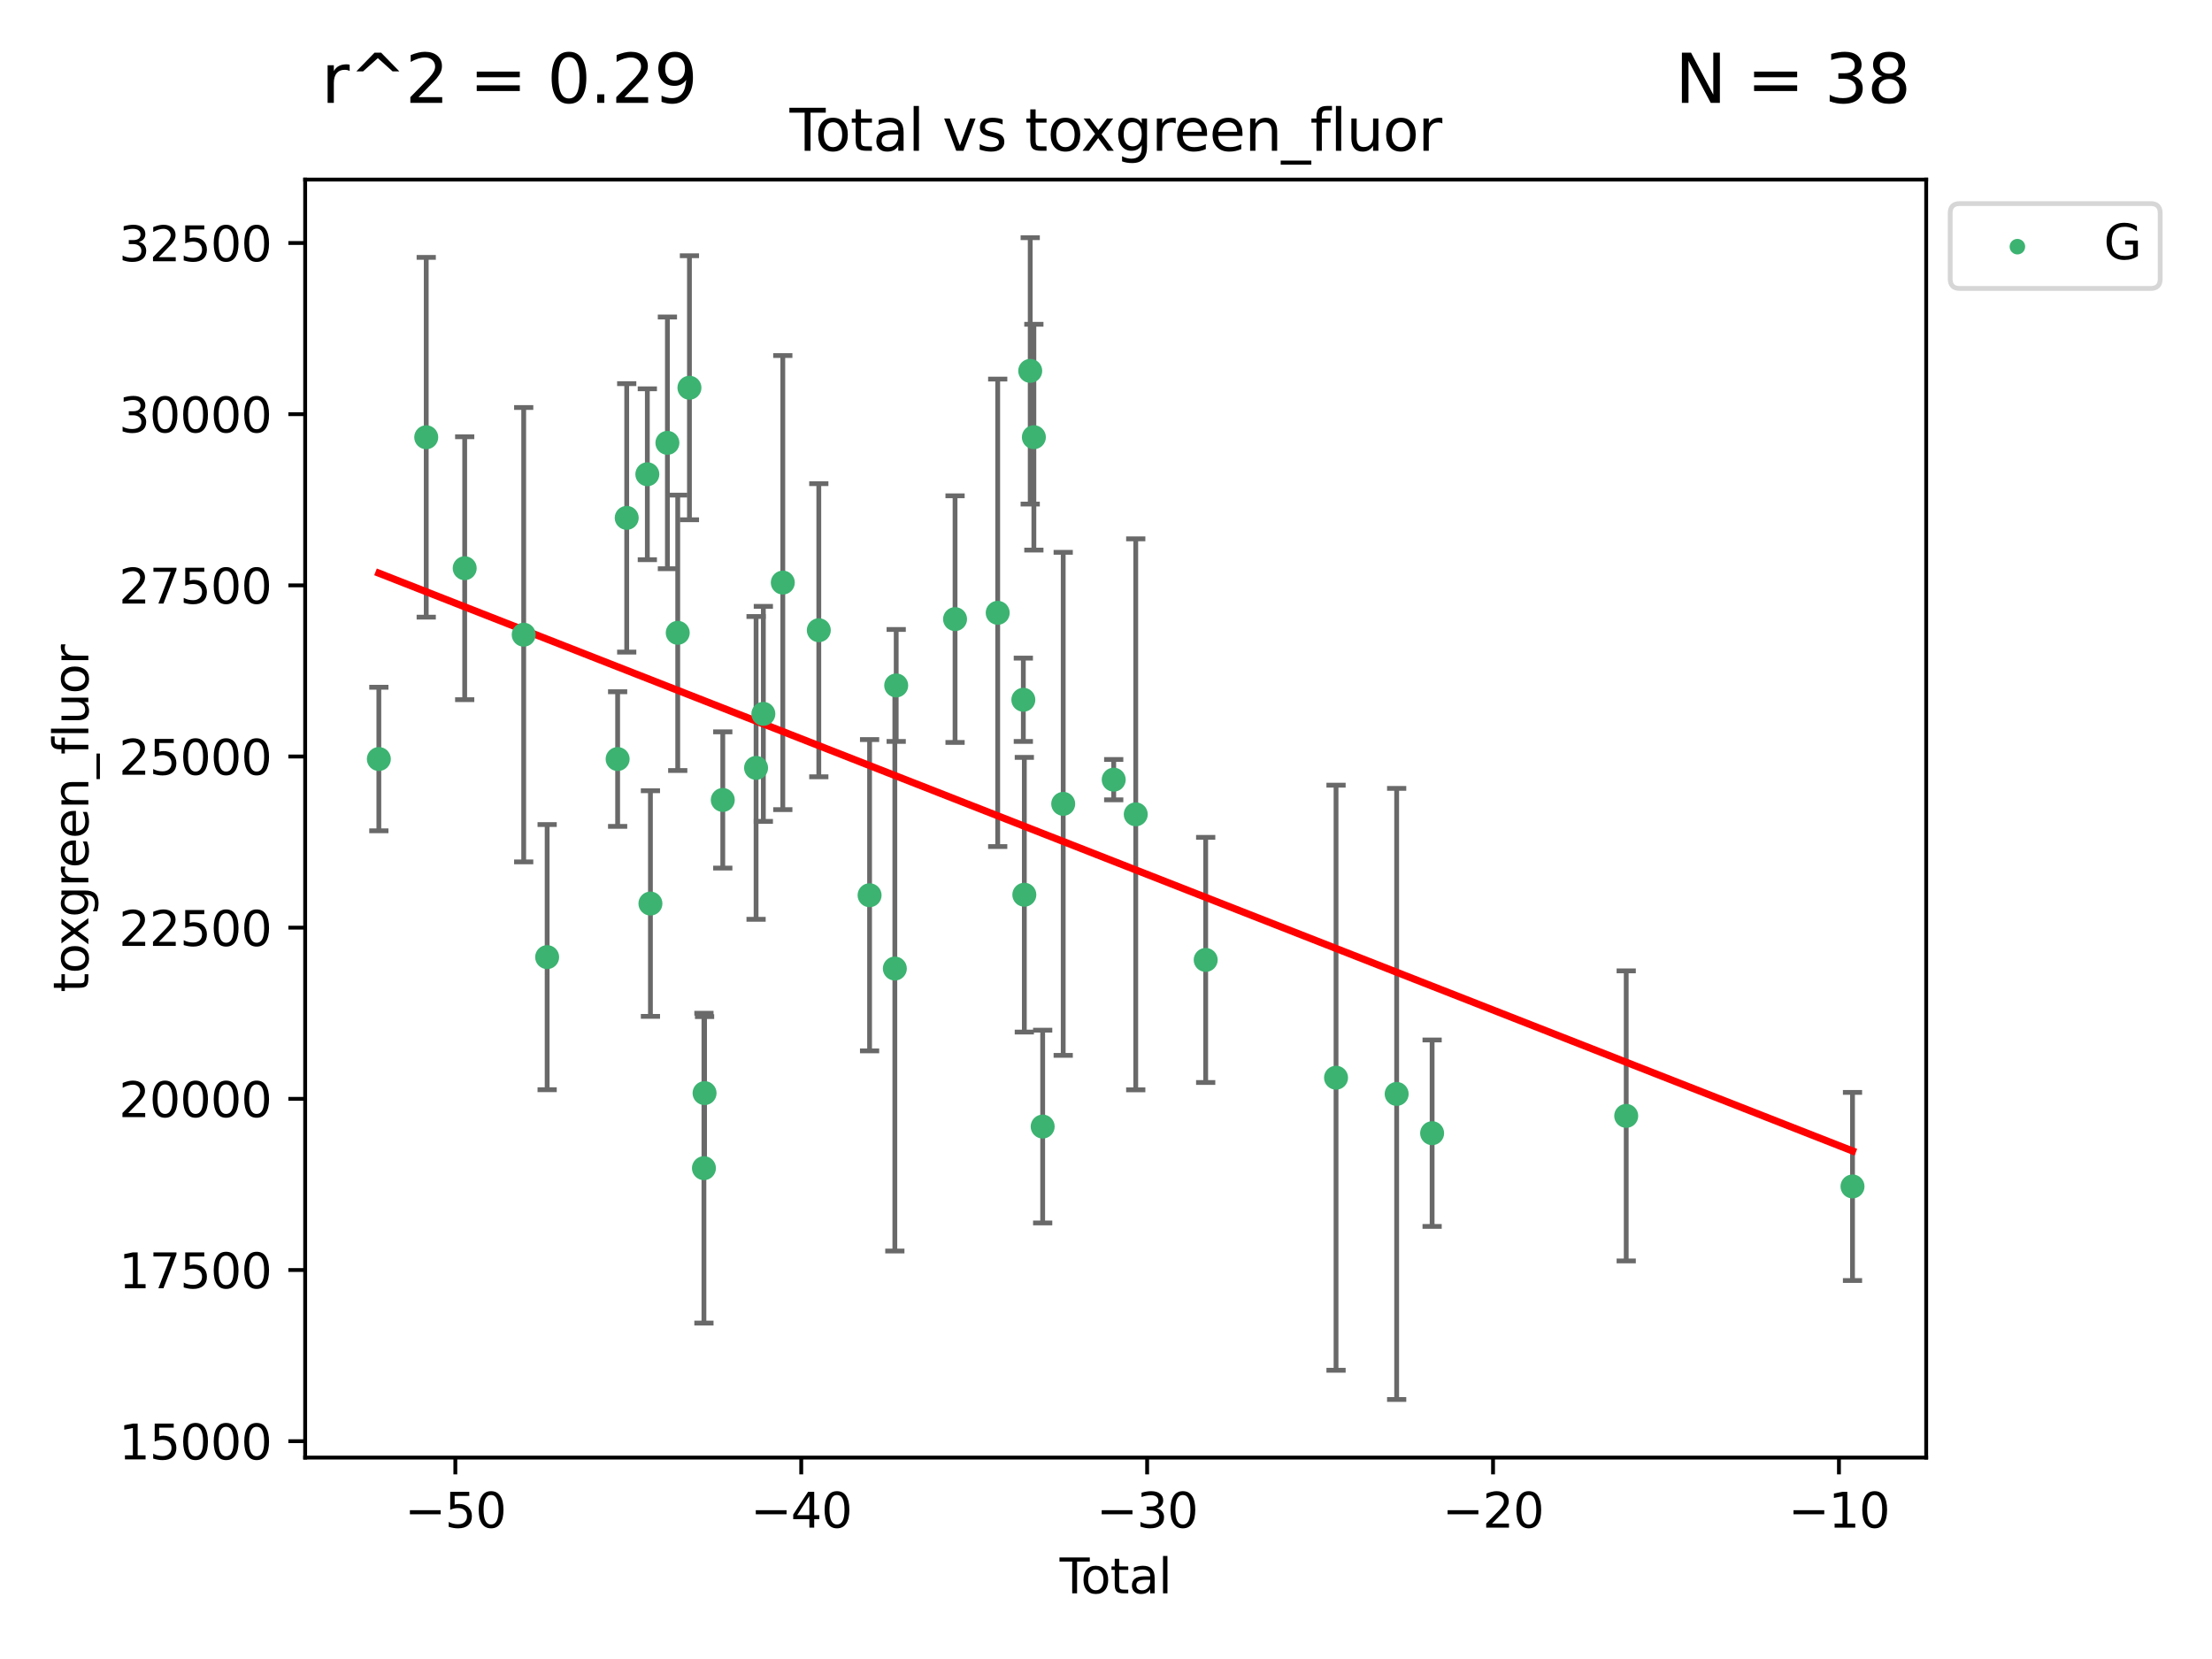<?xml version="1.0" encoding="utf-8" standalone="no"?>
<!DOCTYPE svg PUBLIC "-//W3C//DTD SVG 1.1//EN"
  "http://www.w3.org/Graphics/SVG/1.1/DTD/svg11.dtd">
<svg xmlns:xlink="http://www.w3.org/1999/xlink" width="460.8pt" height="345.6pt" viewBox="0 0 460.8 345.6" xmlns="http://www.w3.org/2000/svg" version="1.1">
 <defs>
  <style type="text/css">*{stroke-linejoin: round; stroke-linecap: butt}</style>
 </defs>
 <g id="figure_1">
  <g id="patch_1">
   <path d="M 0 345.6 
L 460.8 345.6 
L 460.8 0 
L 0 0 
z
" style="fill: #ffffff"/>
  </g>
  <g id="axes_1">
   <g id="patch_2">
    <path d="M 63.571 303.64 
L 401.26 303.64 
L 401.26 37.411 
L 63.571 37.411 
z
" style="fill: #ffffff"/>
   </g>
   <g id="PathCollection_1">
    <defs>
     <path id="m3f0795ce6e" d="M 0 1.118 
C 0.297 1.118 0.581 1 0.791 0.791 
C 1 0.581 1.118 0.297 1.118 0 
C 1.118 -0.297 1 -0.581 0.791 -0.791 
C 0.581 -1 0.297 -1.118 0 -1.118 
C -0.297 -1.118 -0.581 -1 -0.791 -0.791 
C -1 -0.581 -1.118 -0.297 -1.118 0 
C -1.118 0.297 -1 0.581 -0.791 0.791 
C -0.581 1 -0.297 1.118 0 1.118 
z
" style="stroke: #3cb371"/>
    </defs>
    <g clip-path="url(#pe72f04d0d4)">
     <use xlink:href="#m3f0795ce6e" x="78.921" y="158.12" style="fill: #3cb371; stroke: #3cb371"/>
     <use xlink:href="#m3f0795ce6e" x="88.792" y="91.091" style="fill: #3cb371; stroke: #3cb371"/>
     <use xlink:href="#m3f0795ce6e" x="96.805" y="118.37" style="fill: #3cb371; stroke: #3cb371"/>
     <use xlink:href="#m3f0795ce6e" x="109.096" y="132.218" style="fill: #3cb371; stroke: #3cb371"/>
     <use xlink:href="#m3f0795ce6e" x="113.98" y="199.386" style="fill: #3cb371; stroke: #3cb371"/>
     <use xlink:href="#m3f0795ce6e" x="128.664" y="158.123" style="fill: #3cb371; stroke: #3cb371"/>
     <use xlink:href="#m3f0795ce6e" x="130.556" y="107.882" style="fill: #3cb371; stroke: #3cb371"/>
     <use xlink:href="#m3f0795ce6e" x="134.852" y="98.795" style="fill: #3cb371; stroke: #3cb371"/>
     <use xlink:href="#m3f0795ce6e" x="135.497" y="188.227" style="fill: #3cb371; stroke: #3cb371"/>
     <use xlink:href="#m3f0795ce6e" x="139.033" y="92.253" style="fill: #3cb371; stroke: #3cb371"/>
     <use xlink:href="#m3f0795ce6e" x="141.185" y="131.827" style="fill: #3cb371; stroke: #3cb371"/>
     <use xlink:href="#m3f0795ce6e" x="143.623" y="80.774" style="fill: #3cb371; stroke: #3cb371"/>
     <use xlink:href="#m3f0795ce6e" x="146.642" y="243.35" style="fill: #3cb371; stroke: #3cb371"/>
     <use xlink:href="#m3f0795ce6e" x="146.775" y="227.716" style="fill: #3cb371; stroke: #3cb371"/>
     <use xlink:href="#m3f0795ce6e" x="150.568" y="166.645" style="fill: #3cb371; stroke: #3cb371"/>
     <use xlink:href="#m3f0795ce6e" x="157.504" y="159.966" style="fill: #3cb371; stroke: #3cb371"/>
     <use xlink:href="#m3f0795ce6e" x="159.019" y="148.714" style="fill: #3cb371; stroke: #3cb371"/>
     <use xlink:href="#m3f0795ce6e" x="163.072" y="121.362" style="fill: #3cb371; stroke: #3cb371"/>
     <use xlink:href="#m3f0795ce6e" x="170.572" y="131.288" style="fill: #3cb371; stroke: #3cb371"/>
     <use xlink:href="#m3f0795ce6e" x="181.15" y="186.492" style="fill: #3cb371; stroke: #3cb371"/>
     <use xlink:href="#m3f0795ce6e" x="186.412" y="201.766" style="fill: #3cb371; stroke: #3cb371"/>
     <use xlink:href="#m3f0795ce6e" x="186.695" y="142.792" style="fill: #3cb371; stroke: #3cb371"/>
     <use xlink:href="#m3f0795ce6e" x="198.955" y="128.973" style="fill: #3cb371; stroke: #3cb371"/>
     <use xlink:href="#m3f0795ce6e" x="207.84" y="127.661" style="fill: #3cb371; stroke: #3cb371"/>
     <use xlink:href="#m3f0795ce6e" x="213.179" y="145.776" style="fill: #3cb371; stroke: #3cb371"/>
     <use xlink:href="#m3f0795ce6e" x="213.387" y="186.388" style="fill: #3cb371; stroke: #3cb371"/>
     <use xlink:href="#m3f0795ce6e" x="214.613" y="77.259" style="fill: #3cb371; stroke: #3cb371"/>
     <use xlink:href="#m3f0795ce6e" x="215.374" y="91.076" style="fill: #3cb371; stroke: #3cb371"/>
     <use xlink:href="#m3f0795ce6e" x="217.208" y="234.684" style="fill: #3cb371; stroke: #3cb371"/>
     <use xlink:href="#m3f0795ce6e" x="221.485" y="167.457" style="fill: #3cb371; stroke: #3cb371"/>
     <use xlink:href="#m3f0795ce6e" x="232.007" y="162.419" style="fill: #3cb371; stroke: #3cb371"/>
     <use xlink:href="#m3f0795ce6e" x="236.597" y="169.642" style="fill: #3cb371; stroke: #3cb371"/>
     <use xlink:href="#m3f0795ce6e" x="251.167" y="199.969" style="fill: #3cb371; stroke: #3cb371"/>
     <use xlink:href="#m3f0795ce6e" x="278.321" y="224.508" style="fill: #3cb371; stroke: #3cb371"/>
     <use xlink:href="#m3f0795ce6e" x="290.95" y="227.887" style="fill: #3cb371; stroke: #3cb371"/>
     <use xlink:href="#m3f0795ce6e" x="298.336" y="236.065" style="fill: #3cb371; stroke: #3cb371"/>
     <use xlink:href="#m3f0795ce6e" x="338.77" y="232.46" style="fill: #3cb371; stroke: #3cb371"/>
     <use xlink:href="#m3f0795ce6e" x="385.911" y="247.161" style="fill: #3cb371; stroke: #3cb371"/>
    </g>
   </g>
   <g id="matplotlib.axis_1">
    <g id="xtick_1">
     <g id="line2d_1">
      <defs>
       <path id="m13af83ccb4" d="M 0 0 
L 0 3.5 
" style="stroke: #000000; stroke-width: 0.8"/>
      </defs>
      <g>
       <use xlink:href="#m13af83ccb4" x="94.856" y="303.64" style="stroke: #000000; stroke-width: 0.8"/>
      </g>
     </g>
     <g id="text_1">
      <!-- −50 -->
      <g transform="translate(84.304 318.238)scale(0.1 -0.1)">
       <defs>
        <path id="DejaVuSans-2212" d="M 678 2272 
L 4684 2272 
L 4684 1741 
L 678 1741 
L 678 2272 
z
" transform="scale(0.016)"/>
        <path id="DejaVuSans-35" d="M 691 4666 
L 3169 4666 
L 3169 4134 
L 1269 4134 
L 1269 2991 
Q 1406 3038 1543 3061 
Q 1681 3084 1819 3084 
Q 2600 3084 3056 2656 
Q 3513 2228 3513 1497 
Q 3513 744 3044 326 
Q 2575 -91 1722 -91 
Q 1428 -91 1123 -41 
Q 819 9 494 109 
L 494 744 
Q 775 591 1075 516 
Q 1375 441 1709 441 
Q 2250 441 2565 725 
Q 2881 1009 2881 1497 
Q 2881 1984 2565 2268 
Q 2250 2553 1709 2553 
Q 1456 2553 1204 2497 
Q 953 2441 691 2322 
L 691 4666 
z
" transform="scale(0.016)"/>
        <path id="DejaVuSans-30" d="M 2034 4250 
Q 1547 4250 1301 3770 
Q 1056 3291 1056 2328 
Q 1056 1369 1301 889 
Q 1547 409 2034 409 
Q 2525 409 2770 889 
Q 3016 1369 3016 2328 
Q 3016 3291 2770 3770 
Q 2525 4250 2034 4250 
z
M 2034 4750 
Q 2819 4750 3233 4129 
Q 3647 3509 3647 2328 
Q 3647 1150 3233 529 
Q 2819 -91 2034 -91 
Q 1250 -91 836 529 
Q 422 1150 422 2328 
Q 422 3509 836 4129 
Q 1250 4750 2034 4750 
z
" transform="scale(0.016)"/>
       </defs>
       <use xlink:href="#DejaVuSans-2212"/>
       <use xlink:href="#DejaVuSans-35" x="83.789"/>
       <use xlink:href="#DejaVuSans-30" x="147.412"/>
      </g>
     </g>
    </g>
    <g id="xtick_2">
     <g id="line2d_2">
      <g>
       <use xlink:href="#m13af83ccb4" x="166.914" y="303.64" style="stroke: #000000; stroke-width: 0.8"/>
      </g>
     </g>
     <g id="text_2">
      <!-- −40 -->
      <g transform="translate(156.361 318.238)scale(0.1 -0.1)">
       <defs>
        <path id="DejaVuSans-34" d="M 2419 4116 
L 825 1625 
L 2419 1625 
L 2419 4116 
z
M 2253 4666 
L 3047 4666 
L 3047 1625 
L 3713 1625 
L 3713 1100 
L 3047 1100 
L 3047 0 
L 2419 0 
L 2419 1100 
L 313 1100 
L 313 1709 
L 2253 4666 
z
" transform="scale(0.016)"/>
       </defs>
       <use xlink:href="#DejaVuSans-2212"/>
       <use xlink:href="#DejaVuSans-34" x="83.789"/>
       <use xlink:href="#DejaVuSans-30" x="147.412"/>
      </g>
     </g>
    </g>
    <g id="xtick_3">
     <g id="line2d_3">
      <g>
       <use xlink:href="#m13af83ccb4" x="238.971" y="303.64" style="stroke: #000000; stroke-width: 0.8"/>
      </g>
     </g>
     <g id="text_3">
      <!-- −30 -->
      <g transform="translate(228.419 318.238)scale(0.1 -0.1)">
       <defs>
        <path id="DejaVuSans-33" d="M 2597 2516 
Q 3050 2419 3304 2112 
Q 3559 1806 3559 1356 
Q 3559 666 3084 287 
Q 2609 -91 1734 -91 
Q 1441 -91 1130 -33 
Q 819 25 488 141 
L 488 750 
Q 750 597 1062 519 
Q 1375 441 1716 441 
Q 2309 441 2620 675 
Q 2931 909 2931 1356 
Q 2931 1769 2642 2001 
Q 2353 2234 1838 2234 
L 1294 2234 
L 1294 2753 
L 1863 2753 
Q 2328 2753 2575 2939 
Q 2822 3125 2822 3475 
Q 2822 3834 2567 4026 
Q 2313 4219 1838 4219 
Q 1578 4219 1281 4162 
Q 984 4106 628 3988 
L 628 4550 
Q 988 4650 1302 4700 
Q 1616 4750 1894 4750 
Q 2613 4750 3031 4423 
Q 3450 4097 3450 3541 
Q 3450 3153 3228 2886 
Q 3006 2619 2597 2516 
z
" transform="scale(0.016)"/>
       </defs>
       <use xlink:href="#DejaVuSans-2212"/>
       <use xlink:href="#DejaVuSans-33" x="83.789"/>
       <use xlink:href="#DejaVuSans-30" x="147.412"/>
      </g>
     </g>
    </g>
    <g id="xtick_4">
     <g id="line2d_4">
      <g>
       <use xlink:href="#m13af83ccb4" x="311.029" y="303.64" style="stroke: #000000; stroke-width: 0.8"/>
      </g>
     </g>
     <g id="text_4">
      <!-- −20 -->
      <g transform="translate(300.476 318.238)scale(0.1 -0.1)">
       <defs>
        <path id="DejaVuSans-32" d="M 1228 531 
L 3431 531 
L 3431 0 
L 469 0 
L 469 531 
Q 828 903 1448 1529 
Q 2069 2156 2228 2338 
Q 2531 2678 2651 2914 
Q 2772 3150 2772 3378 
Q 2772 3750 2511 3984 
Q 2250 4219 1831 4219 
Q 1534 4219 1204 4116 
Q 875 4013 500 3803 
L 500 4441 
Q 881 4594 1212 4672 
Q 1544 4750 1819 4750 
Q 2544 4750 2975 4387 
Q 3406 4025 3406 3419 
Q 3406 3131 3298 2873 
Q 3191 2616 2906 2266 
Q 2828 2175 2409 1742 
Q 1991 1309 1228 531 
z
" transform="scale(0.016)"/>
       </defs>
       <use xlink:href="#DejaVuSans-2212"/>
       <use xlink:href="#DejaVuSans-32" x="83.789"/>
       <use xlink:href="#DejaVuSans-30" x="147.412"/>
      </g>
     </g>
    </g>
    <g id="xtick_5">
     <g id="line2d_5">
      <g>
       <use xlink:href="#m13af83ccb4" x="383.086" y="303.64" style="stroke: #000000; stroke-width: 0.8"/>
      </g>
     </g>
     <g id="text_5">
      <!-- −10 -->
      <g transform="translate(372.534 318.238)scale(0.1 -0.1)">
       <defs>
        <path id="DejaVuSans-31" d="M 794 531 
L 1825 531 
L 1825 4091 
L 703 3866 
L 703 4441 
L 1819 4666 
L 2450 4666 
L 2450 531 
L 3481 531 
L 3481 0 
L 794 0 
L 794 531 
z
" transform="scale(0.016)"/>
       </defs>
       <use xlink:href="#DejaVuSans-2212"/>
       <use xlink:href="#DejaVuSans-31" x="83.789"/>
       <use xlink:href="#DejaVuSans-30" x="147.412"/>
      </g>
     </g>
    </g>
    <g id="text_6">
     <!-- Total -->
     <g transform="translate(220.739 331.917)scale(0.1 -0.1)">
      <defs>
       <path id="DejaVuSans-54" d="M -19 4666 
L 3928 4666 
L 3928 4134 
L 2272 4134 
L 2272 0 
L 1638 0 
L 1638 4134 
L -19 4134 
L -19 4666 
z
" transform="scale(0.016)"/>
       <path id="DejaVuSans-6f" d="M 1959 3097 
Q 1497 3097 1228 2736 
Q 959 2375 959 1747 
Q 959 1119 1226 758 
Q 1494 397 1959 397 
Q 2419 397 2687 759 
Q 2956 1122 2956 1747 
Q 2956 2369 2687 2733 
Q 2419 3097 1959 3097 
z
M 1959 3584 
Q 2709 3584 3137 3096 
Q 3566 2609 3566 1747 
Q 3566 888 3137 398 
Q 2709 -91 1959 -91 
Q 1206 -91 779 398 
Q 353 888 353 1747 
Q 353 2609 779 3096 
Q 1206 3584 1959 3584 
z
" transform="scale(0.016)"/>
       <path id="DejaVuSans-74" d="M 1172 4494 
L 1172 3500 
L 2356 3500 
L 2356 3053 
L 1172 3053 
L 1172 1153 
Q 1172 725 1289 603 
Q 1406 481 1766 481 
L 2356 481 
L 2356 0 
L 1766 0 
Q 1100 0 847 248 
Q 594 497 594 1153 
L 594 3053 
L 172 3053 
L 172 3500 
L 594 3500 
L 594 4494 
L 1172 4494 
z
" transform="scale(0.016)"/>
       <path id="DejaVuSans-61" d="M 2194 1759 
Q 1497 1759 1228 1600 
Q 959 1441 959 1056 
Q 959 750 1161 570 
Q 1363 391 1709 391 
Q 2188 391 2477 730 
Q 2766 1069 2766 1631 
L 2766 1759 
L 2194 1759 
z
M 3341 1997 
L 3341 0 
L 2766 0 
L 2766 531 
Q 2569 213 2275 61 
Q 1981 -91 1556 -91 
Q 1019 -91 701 211 
Q 384 513 384 1019 
Q 384 1609 779 1909 
Q 1175 2209 1959 2209 
L 2766 2209 
L 2766 2266 
Q 2766 2663 2505 2880 
Q 2244 3097 1772 3097 
Q 1472 3097 1187 3025 
Q 903 2953 641 2809 
L 641 3341 
Q 956 3463 1253 3523 
Q 1550 3584 1831 3584 
Q 2591 3584 2966 3190 
Q 3341 2797 3341 1997 
z
" transform="scale(0.016)"/>
       <path id="DejaVuSans-6c" d="M 603 4863 
L 1178 4863 
L 1178 0 
L 603 0 
L 603 4863 
z
" transform="scale(0.016)"/>
      </defs>
      <use xlink:href="#DejaVuSans-54"/>
      <use xlink:href="#DejaVuSans-6f" x="44.084"/>
      <use xlink:href="#DejaVuSans-74" x="105.266"/>
      <use xlink:href="#DejaVuSans-61" x="144.475"/>
      <use xlink:href="#DejaVuSans-6c" x="205.754"/>
     </g>
    </g>
   </g>
   <g id="matplotlib.axis_2">
    <g id="ytick_1">
     <g id="line2d_6">
      <defs>
       <path id="m16341fd55b" d="M 0 0 
L -3.5 0 
" style="stroke: #000000; stroke-width: 0.8"/>
      </defs>
      <g>
       <use xlink:href="#m16341fd55b" x="63.571" y="300.223" style="stroke: #000000; stroke-width: 0.8"/>
      </g>
     </g>
     <g id="text_7">
      <!-- 15000 -->
      <g transform="translate(24.759 304.022)scale(0.1 -0.1)">
       <use xlink:href="#DejaVuSans-31"/>
       <use xlink:href="#DejaVuSans-35" x="63.623"/>
       <use xlink:href="#DejaVuSans-30" x="127.246"/>
       <use xlink:href="#DejaVuSans-30" x="190.869"/>
       <use xlink:href="#DejaVuSans-30" x="254.492"/>
      </g>
     </g>
    </g>
    <g id="ytick_2">
     <g id="line2d_7">
      <g>
       <use xlink:href="#m16341fd55b" x="63.571" y="264.566" style="stroke: #000000; stroke-width: 0.8"/>
      </g>
     </g>
     <g id="text_8">
      <!-- 17500 -->
      <g transform="translate(24.759 268.365)scale(0.1 -0.1)">
       <defs>
        <path id="DejaVuSans-37" d="M 525 4666 
L 3525 4666 
L 3525 4397 
L 1831 0 
L 1172 0 
L 2766 4134 
L 525 4134 
L 525 4666 
z
" transform="scale(0.016)"/>
       </defs>
       <use xlink:href="#DejaVuSans-31"/>
       <use xlink:href="#DejaVuSans-37" x="63.623"/>
       <use xlink:href="#DejaVuSans-35" x="127.246"/>
       <use xlink:href="#DejaVuSans-30" x="190.869"/>
       <use xlink:href="#DejaVuSans-30" x="254.492"/>
      </g>
     </g>
    </g>
    <g id="ytick_3">
     <g id="line2d_8">
      <g>
       <use xlink:href="#m16341fd55b" x="63.571" y="228.908" style="stroke: #000000; stroke-width: 0.8"/>
      </g>
     </g>
     <g id="text_9">
      <!-- 20000 -->
      <g transform="translate(24.759 232.707)scale(0.1 -0.1)">
       <use xlink:href="#DejaVuSans-32"/>
       <use xlink:href="#DejaVuSans-30" x="63.623"/>
       <use xlink:href="#DejaVuSans-30" x="127.246"/>
       <use xlink:href="#DejaVuSans-30" x="190.869"/>
       <use xlink:href="#DejaVuSans-30" x="254.492"/>
      </g>
     </g>
    </g>
    <g id="ytick_4">
     <g id="line2d_9">
      <g>
       <use xlink:href="#m16341fd55b" x="63.571" y="193.251" style="stroke: #000000; stroke-width: 0.8"/>
      </g>
     </g>
     <g id="text_10">
      <!-- 22500 -->
      <g transform="translate(24.759 197.05)scale(0.1 -0.1)">
       <use xlink:href="#DejaVuSans-32"/>
       <use xlink:href="#DejaVuSans-32" x="63.623"/>
       <use xlink:href="#DejaVuSans-35" x="127.246"/>
       <use xlink:href="#DejaVuSans-30" x="190.869"/>
       <use xlink:href="#DejaVuSans-30" x="254.492"/>
      </g>
     </g>
    </g>
    <g id="ytick_5">
     <g id="line2d_10">
      <g>
       <use xlink:href="#m16341fd55b" x="63.571" y="157.593" style="stroke: #000000; stroke-width: 0.8"/>
      </g>
     </g>
     <g id="text_11">
      <!-- 25000 -->
      <g transform="translate(24.759 161.392)scale(0.1 -0.1)">
       <use xlink:href="#DejaVuSans-32"/>
       <use xlink:href="#DejaVuSans-35" x="63.623"/>
       <use xlink:href="#DejaVuSans-30" x="127.246"/>
       <use xlink:href="#DejaVuSans-30" x="190.869"/>
       <use xlink:href="#DejaVuSans-30" x="254.492"/>
      </g>
     </g>
    </g>
    <g id="ytick_6">
     <g id="line2d_11">
      <g>
       <use xlink:href="#m16341fd55b" x="63.571" y="121.935" style="stroke: #000000; stroke-width: 0.8"/>
      </g>
     </g>
     <g id="text_12">
      <!-- 27500 -->
      <g transform="translate(24.759 125.735)scale(0.1 -0.1)">
       <use xlink:href="#DejaVuSans-32"/>
       <use xlink:href="#DejaVuSans-37" x="63.623"/>
       <use xlink:href="#DejaVuSans-35" x="127.246"/>
       <use xlink:href="#DejaVuSans-30" x="190.869"/>
       <use xlink:href="#DejaVuSans-30" x="254.492"/>
      </g>
     </g>
    </g>
    <g id="ytick_7">
     <g id="line2d_12">
      <g>
       <use xlink:href="#m16341fd55b" x="63.571" y="86.278" style="stroke: #000000; stroke-width: 0.8"/>
      </g>
     </g>
     <g id="text_13">
      <!-- 30000 -->
      <g transform="translate(24.759 90.077)scale(0.1 -0.1)">
       <use xlink:href="#DejaVuSans-33"/>
       <use xlink:href="#DejaVuSans-30" x="63.623"/>
       <use xlink:href="#DejaVuSans-30" x="127.246"/>
       <use xlink:href="#DejaVuSans-30" x="190.869"/>
       <use xlink:href="#DejaVuSans-30" x="254.492"/>
      </g>
     </g>
    </g>
    <g id="ytick_8">
     <g id="line2d_13">
      <g>
       <use xlink:href="#m16341fd55b" x="63.571" y="50.62" style="stroke: #000000; stroke-width: 0.8"/>
      </g>
     </g>
     <g id="text_14">
      <!-- 32500 -->
      <g transform="translate(24.759 54.42)scale(0.1 -0.1)">
       <use xlink:href="#DejaVuSans-33"/>
       <use xlink:href="#DejaVuSans-32" x="63.623"/>
       <use xlink:href="#DejaVuSans-35" x="127.246"/>
       <use xlink:href="#DejaVuSans-30" x="190.869"/>
       <use xlink:href="#DejaVuSans-30" x="254.492"/>
      </g>
     </g>
    </g>
    <g id="text_15">
     <!-- toxgreen_fluor -->
     <g transform="translate(18.401 206.72)rotate(-90)scale(0.1 -0.1)">
      <defs>
       <path id="DejaVuSans-78" d="M 3513 3500 
L 2247 1797 
L 3578 0 
L 2900 0 
L 1881 1375 
L 863 0 
L 184 0 
L 1544 1831 
L 300 3500 
L 978 3500 
L 1906 2253 
L 2834 3500 
L 3513 3500 
z
" transform="scale(0.016)"/>
       <path id="DejaVuSans-67" d="M 2906 1791 
Q 2906 2416 2648 2759 
Q 2391 3103 1925 3103 
Q 1463 3103 1205 2759 
Q 947 2416 947 1791 
Q 947 1169 1205 825 
Q 1463 481 1925 481 
Q 2391 481 2648 825 
Q 2906 1169 2906 1791 
z
M 3481 434 
Q 3481 -459 3084 -895 
Q 2688 -1331 1869 -1331 
Q 1566 -1331 1297 -1286 
Q 1028 -1241 775 -1147 
L 775 -588 
Q 1028 -725 1275 -790 
Q 1522 -856 1778 -856 
Q 2344 -856 2625 -561 
Q 2906 -266 2906 331 
L 2906 616 
Q 2728 306 2450 153 
Q 2172 0 1784 0 
Q 1141 0 747 490 
Q 353 981 353 1791 
Q 353 2603 747 3093 
Q 1141 3584 1784 3584 
Q 2172 3584 2450 3431 
Q 2728 3278 2906 2969 
L 2906 3500 
L 3481 3500 
L 3481 434 
z
" transform="scale(0.016)"/>
       <path id="DejaVuSans-72" d="M 2631 2963 
Q 2534 3019 2420 3045 
Q 2306 3072 2169 3072 
Q 1681 3072 1420 2755 
Q 1159 2438 1159 1844 
L 1159 0 
L 581 0 
L 581 3500 
L 1159 3500 
L 1159 2956 
Q 1341 3275 1631 3429 
Q 1922 3584 2338 3584 
Q 2397 3584 2469 3576 
Q 2541 3569 2628 3553 
L 2631 2963 
z
" transform="scale(0.016)"/>
       <path id="DejaVuSans-65" d="M 3597 1894 
L 3597 1613 
L 953 1613 
Q 991 1019 1311 708 
Q 1631 397 2203 397 
Q 2534 397 2845 478 
Q 3156 559 3463 722 
L 3463 178 
Q 3153 47 2828 -22 
Q 2503 -91 2169 -91 
Q 1331 -91 842 396 
Q 353 884 353 1716 
Q 353 2575 817 3079 
Q 1281 3584 2069 3584 
Q 2775 3584 3186 3129 
Q 3597 2675 3597 1894 
z
M 3022 2063 
Q 3016 2534 2758 2815 
Q 2500 3097 2075 3097 
Q 1594 3097 1305 2825 
Q 1016 2553 972 2059 
L 3022 2063 
z
" transform="scale(0.016)"/>
       <path id="DejaVuSans-6e" d="M 3513 2113 
L 3513 0 
L 2938 0 
L 2938 2094 
Q 2938 2591 2744 2837 
Q 2550 3084 2163 3084 
Q 1697 3084 1428 2787 
Q 1159 2491 1159 1978 
L 1159 0 
L 581 0 
L 581 3500 
L 1159 3500 
L 1159 2956 
Q 1366 3272 1645 3428 
Q 1925 3584 2291 3584 
Q 2894 3584 3203 3211 
Q 3513 2838 3513 2113 
z
" transform="scale(0.016)"/>
       <path id="DejaVuSans-5f" d="M 3263 -1063 
L 3263 -1509 
L -63 -1509 
L -63 -1063 
L 3263 -1063 
z
" transform="scale(0.016)"/>
       <path id="DejaVuSans-66" d="M 2375 4863 
L 2375 4384 
L 1825 4384 
Q 1516 4384 1395 4259 
Q 1275 4134 1275 3809 
L 1275 3500 
L 2222 3500 
L 2222 3053 
L 1275 3053 
L 1275 0 
L 697 0 
L 697 3053 
L 147 3053 
L 147 3500 
L 697 3500 
L 697 3744 
Q 697 4328 969 4595 
Q 1241 4863 1831 4863 
L 2375 4863 
z
" transform="scale(0.016)"/>
       <path id="DejaVuSans-75" d="M 544 1381 
L 544 3500 
L 1119 3500 
L 1119 1403 
Q 1119 906 1312 657 
Q 1506 409 1894 409 
Q 2359 409 2629 706 
Q 2900 1003 2900 1516 
L 2900 3500 
L 3475 3500 
L 3475 0 
L 2900 0 
L 2900 538 
Q 2691 219 2414 64 
Q 2138 -91 1772 -91 
Q 1169 -91 856 284 
Q 544 659 544 1381 
z
M 1991 3584 
L 1991 3584 
z
" transform="scale(0.016)"/>
      </defs>
      <use xlink:href="#DejaVuSans-74"/>
      <use xlink:href="#DejaVuSans-6f" x="39.209"/>
      <use xlink:href="#DejaVuSans-78" x="97.266"/>
      <use xlink:href="#DejaVuSans-67" x="156.445"/>
      <use xlink:href="#DejaVuSans-72" x="219.922"/>
      <use xlink:href="#DejaVuSans-65" x="258.785"/>
      <use xlink:href="#DejaVuSans-65" x="320.309"/>
      <use xlink:href="#DejaVuSans-6e" x="381.832"/>
      <use xlink:href="#DejaVuSans-5f" x="445.211"/>
      <use xlink:href="#DejaVuSans-66" x="495.211"/>
      <use xlink:href="#DejaVuSans-6c" x="530.416"/>
      <use xlink:href="#DejaVuSans-75" x="558.199"/>
      <use xlink:href="#DejaVuSans-6f" x="621.578"/>
      <use xlink:href="#DejaVuSans-72" x="682.76"/>
     </g>
    </g>
   </g>
   <g id="LineCollection_1">
    <path d="M 78.921 173.073 
L 78.921 143.168 
" clip-path="url(#pe72f04d0d4)" style="fill: none; stroke: #696969"/>
    <path d="M 88.792 128.563 
L 88.792 53.62 
" clip-path="url(#pe72f04d0d4)" style="fill: none; stroke: #696969"/>
    <path d="M 96.805 145.753 
L 96.805 90.988 
" clip-path="url(#pe72f04d0d4)" style="fill: none; stroke: #696969"/>
    <path d="M 109.096 179.547 
L 109.096 84.889 
" clip-path="url(#pe72f04d0d4)" style="fill: none; stroke: #696969"/>
    <path d="M 113.98 227.007 
L 113.98 171.764 
" clip-path="url(#pe72f04d0d4)" style="fill: none; stroke: #696969"/>
    <path d="M 128.664 172.145 
L 128.664 144.102 
" clip-path="url(#pe72f04d0d4)" style="fill: none; stroke: #696969"/>
    <path d="M 130.556 135.845 
L 130.556 79.919 
" clip-path="url(#pe72f04d0d4)" style="fill: none; stroke: #696969"/>
    <path d="M 134.852 116.597 
L 134.852 80.993 
" clip-path="url(#pe72f04d0d4)" style="fill: none; stroke: #696969"/>
    <path d="M 135.497 211.729 
L 135.497 164.724 
" clip-path="url(#pe72f04d0d4)" style="fill: none; stroke: #696969"/>
    <path d="M 139.033 118.473 
L 139.033 66.034 
" clip-path="url(#pe72f04d0d4)" style="fill: none; stroke: #696969"/>
    <path d="M 141.185 160.515 
L 141.185 103.139 
" clip-path="url(#pe72f04d0d4)" style="fill: none; stroke: #696969"/>
    <path d="M 143.623 108.274 
L 143.623 53.274 
" clip-path="url(#pe72f04d0d4)" style="fill: none; stroke: #696969"/>
    <path d="M 146.642 275.621 
L 146.642 211.08 
" clip-path="url(#pe72f04d0d4)" style="fill: none; stroke: #696969"/>
    <path d="M 146.775 243.655 
L 146.775 211.778 
" clip-path="url(#pe72f04d0d4)" style="fill: none; stroke: #696969"/>
    <path d="M 150.568 180.834 
L 150.568 152.456 
" clip-path="url(#pe72f04d0d4)" style="fill: none; stroke: #696969"/>
    <path d="M 157.504 191.509 
L 157.504 128.424 
" clip-path="url(#pe72f04d0d4)" style="fill: none; stroke: #696969"/>
    <path d="M 159.019 171.111 
L 159.019 126.317 
" clip-path="url(#pe72f04d0d4)" style="fill: none; stroke: #696969"/>
    <path d="M 163.072 168.659 
L 163.072 74.066 
" clip-path="url(#pe72f04d0d4)" style="fill: none; stroke: #696969"/>
    <path d="M 170.572 161.82 
L 170.572 100.756 
" clip-path="url(#pe72f04d0d4)" style="fill: none; stroke: #696969"/>
    <path d="M 181.15 218.918 
L 181.15 154.067 
" clip-path="url(#pe72f04d0d4)" style="fill: none; stroke: #696969"/>
    <path d="M 186.412 260.606 
L 186.412 142.926 
" clip-path="url(#pe72f04d0d4)" style="fill: none; stroke: #696969"/>
    <path d="M 186.695 154.452 
L 186.695 131.132 
" clip-path="url(#pe72f04d0d4)" style="fill: none; stroke: #696969"/>
    <path d="M 198.955 154.659 
L 198.955 103.287 
" clip-path="url(#pe72f04d0d4)" style="fill: none; stroke: #696969"/>
    <path d="M 207.84 176.351 
L 207.84 78.971 
" clip-path="url(#pe72f04d0d4)" style="fill: none; stroke: #696969"/>
    <path d="M 213.179 154.455 
L 213.179 137.098 
" clip-path="url(#pe72f04d0d4)" style="fill: none; stroke: #696969"/>
    <path d="M 213.387 214.996 
L 213.387 157.779 
" clip-path="url(#pe72f04d0d4)" style="fill: none; stroke: #696969"/>
    <path d="M 214.613 105.006 
L 214.613 49.513 
" clip-path="url(#pe72f04d0d4)" style="fill: none; stroke: #696969"/>
    <path d="M 215.374 114.594 
L 215.374 67.557 
" clip-path="url(#pe72f04d0d4)" style="fill: none; stroke: #696969"/>
    <path d="M 217.208 254.763 
L 217.208 214.606 
" clip-path="url(#pe72f04d0d4)" style="fill: none; stroke: #696969"/>
    <path d="M 221.485 219.853 
L 221.485 115.061 
" clip-path="url(#pe72f04d0d4)" style="fill: none; stroke: #696969"/>
    <path d="M 232.007 166.621 
L 232.007 158.217 
" clip-path="url(#pe72f04d0d4)" style="fill: none; stroke: #696969"/>
    <path d="M 236.597 227.034 
L 236.597 112.25 
" clip-path="url(#pe72f04d0d4)" style="fill: none; stroke: #696969"/>
    <path d="M 251.167 225.502 
L 251.167 174.435 
" clip-path="url(#pe72f04d0d4)" style="fill: none; stroke: #696969"/>
    <path d="M 278.321 285.451 
L 278.321 163.564 
" clip-path="url(#pe72f04d0d4)" style="fill: none; stroke: #696969"/>
    <path d="M 290.95 291.539 
L 290.95 164.235 
" clip-path="url(#pe72f04d0d4)" style="fill: none; stroke: #696969"/>
    <path d="M 298.336 255.485 
L 298.336 216.646 
" clip-path="url(#pe72f04d0d4)" style="fill: none; stroke: #696969"/>
    <path d="M 338.77 262.671 
L 338.77 202.249 
" clip-path="url(#pe72f04d0d4)" style="fill: none; stroke: #696969"/>
    <path d="M 385.911 266.753 
L 385.911 227.569 
" clip-path="url(#pe72f04d0d4)" style="fill: none; stroke: #696969"/>
   </g>
   <g id="line2d_14">
    <defs>
     <path id="m1364440900" d="M 2 0 
L -2 -0 
" style="stroke: #696969"/>
    </defs>
    <g clip-path="url(#pe72f04d0d4)">
     <use xlink:href="#m1364440900" x="78.921" y="173.073" style="fill: #696969; stroke: #696969"/>
     <use xlink:href="#m1364440900" x="88.792" y="128.563" style="fill: #696969; stroke: #696969"/>
     <use xlink:href="#m1364440900" x="96.805" y="145.753" style="fill: #696969; stroke: #696969"/>
     <use xlink:href="#m1364440900" x="109.096" y="179.547" style="fill: #696969; stroke: #696969"/>
     <use xlink:href="#m1364440900" x="113.98" y="227.007" style="fill: #696969; stroke: #696969"/>
     <use xlink:href="#m1364440900" x="128.664" y="172.145" style="fill: #696969; stroke: #696969"/>
     <use xlink:href="#m1364440900" x="130.556" y="135.845" style="fill: #696969; stroke: #696969"/>
     <use xlink:href="#m1364440900" x="134.852" y="116.597" style="fill: #696969; stroke: #696969"/>
     <use xlink:href="#m1364440900" x="135.497" y="211.729" style="fill: #696969; stroke: #696969"/>
     <use xlink:href="#m1364440900" x="139.033" y="118.473" style="fill: #696969; stroke: #696969"/>
     <use xlink:href="#m1364440900" x="141.185" y="160.515" style="fill: #696969; stroke: #696969"/>
     <use xlink:href="#m1364440900" x="143.623" y="108.274" style="fill: #696969; stroke: #696969"/>
     <use xlink:href="#m1364440900" x="146.642" y="275.621" style="fill: #696969; stroke: #696969"/>
     <use xlink:href="#m1364440900" x="146.775" y="243.655" style="fill: #696969; stroke: #696969"/>
     <use xlink:href="#m1364440900" x="150.568" y="180.834" style="fill: #696969; stroke: #696969"/>
     <use xlink:href="#m1364440900" x="157.504" y="191.509" style="fill: #696969; stroke: #696969"/>
     <use xlink:href="#m1364440900" x="159.019" y="171.111" style="fill: #696969; stroke: #696969"/>
     <use xlink:href="#m1364440900" x="163.072" y="168.659" style="fill: #696969; stroke: #696969"/>
     <use xlink:href="#m1364440900" x="170.572" y="161.82" style="fill: #696969; stroke: #696969"/>
     <use xlink:href="#m1364440900" x="181.15" y="218.918" style="fill: #696969; stroke: #696969"/>
     <use xlink:href="#m1364440900" x="186.412" y="260.606" style="fill: #696969; stroke: #696969"/>
     <use xlink:href="#m1364440900" x="186.695" y="154.452" style="fill: #696969; stroke: #696969"/>
     <use xlink:href="#m1364440900" x="198.955" y="154.659" style="fill: #696969; stroke: #696969"/>
     <use xlink:href="#m1364440900" x="207.84" y="176.351" style="fill: #696969; stroke: #696969"/>
     <use xlink:href="#m1364440900" x="213.179" y="154.455" style="fill: #696969; stroke: #696969"/>
     <use xlink:href="#m1364440900" x="213.387" y="214.996" style="fill: #696969; stroke: #696969"/>
     <use xlink:href="#m1364440900" x="214.613" y="105.006" style="fill: #696969; stroke: #696969"/>
     <use xlink:href="#m1364440900" x="215.374" y="114.594" style="fill: #696969; stroke: #696969"/>
     <use xlink:href="#m1364440900" x="217.208" y="254.763" style="fill: #696969; stroke: #696969"/>
     <use xlink:href="#m1364440900" x="221.485" y="219.853" style="fill: #696969; stroke: #696969"/>
     <use xlink:href="#m1364440900" x="232.007" y="166.621" style="fill: #696969; stroke: #696969"/>
     <use xlink:href="#m1364440900" x="236.597" y="227.034" style="fill: #696969; stroke: #696969"/>
     <use xlink:href="#m1364440900" x="251.167" y="225.502" style="fill: #696969; stroke: #696969"/>
     <use xlink:href="#m1364440900" x="278.321" y="285.451" style="fill: #696969; stroke: #696969"/>
     <use xlink:href="#m1364440900" x="290.95" y="291.539" style="fill: #696969; stroke: #696969"/>
     <use xlink:href="#m1364440900" x="298.336" y="255.485" style="fill: #696969; stroke: #696969"/>
     <use xlink:href="#m1364440900" x="338.77" y="262.671" style="fill: #696969; stroke: #696969"/>
     <use xlink:href="#m1364440900" x="385.911" y="266.753" style="fill: #696969; stroke: #696969"/>
    </g>
   </g>
   <g id="line2d_15">
    <g clip-path="url(#pe72f04d0d4)">
     <use xlink:href="#m1364440900" x="78.921" y="143.168" style="fill: #696969; stroke: #696969"/>
     <use xlink:href="#m1364440900" x="88.792" y="53.62" style="fill: #696969; stroke: #696969"/>
     <use xlink:href="#m1364440900" x="96.805" y="90.988" style="fill: #696969; stroke: #696969"/>
     <use xlink:href="#m1364440900" x="109.096" y="84.889" style="fill: #696969; stroke: #696969"/>
     <use xlink:href="#m1364440900" x="113.98" y="171.764" style="fill: #696969; stroke: #696969"/>
     <use xlink:href="#m1364440900" x="128.664" y="144.102" style="fill: #696969; stroke: #696969"/>
     <use xlink:href="#m1364440900" x="130.556" y="79.919" style="fill: #696969; stroke: #696969"/>
     <use xlink:href="#m1364440900" x="134.852" y="80.993" style="fill: #696969; stroke: #696969"/>
     <use xlink:href="#m1364440900" x="135.497" y="164.724" style="fill: #696969; stroke: #696969"/>
     <use xlink:href="#m1364440900" x="139.033" y="66.034" style="fill: #696969; stroke: #696969"/>
     <use xlink:href="#m1364440900" x="141.185" y="103.139" style="fill: #696969; stroke: #696969"/>
     <use xlink:href="#m1364440900" x="143.623" y="53.274" style="fill: #696969; stroke: #696969"/>
     <use xlink:href="#m1364440900" x="146.642" y="211.08" style="fill: #696969; stroke: #696969"/>
     <use xlink:href="#m1364440900" x="146.775" y="211.778" style="fill: #696969; stroke: #696969"/>
     <use xlink:href="#m1364440900" x="150.568" y="152.456" style="fill: #696969; stroke: #696969"/>
     <use xlink:href="#m1364440900" x="157.504" y="128.424" style="fill: #696969; stroke: #696969"/>
     <use xlink:href="#m1364440900" x="159.019" y="126.317" style="fill: #696969; stroke: #696969"/>
     <use xlink:href="#m1364440900" x="163.072" y="74.066" style="fill: #696969; stroke: #696969"/>
     <use xlink:href="#m1364440900" x="170.572" y="100.756" style="fill: #696969; stroke: #696969"/>
     <use xlink:href="#m1364440900" x="181.15" y="154.067" style="fill: #696969; stroke: #696969"/>
     <use xlink:href="#m1364440900" x="186.412" y="142.926" style="fill: #696969; stroke: #696969"/>
     <use xlink:href="#m1364440900" x="186.695" y="131.132" style="fill: #696969; stroke: #696969"/>
     <use xlink:href="#m1364440900" x="198.955" y="103.287" style="fill: #696969; stroke: #696969"/>
     <use xlink:href="#m1364440900" x="207.84" y="78.971" style="fill: #696969; stroke: #696969"/>
     <use xlink:href="#m1364440900" x="213.179" y="137.098" style="fill: #696969; stroke: #696969"/>
     <use xlink:href="#m1364440900" x="213.387" y="157.779" style="fill: #696969; stroke: #696969"/>
     <use xlink:href="#m1364440900" x="214.613" y="49.513" style="fill: #696969; stroke: #696969"/>
     <use xlink:href="#m1364440900" x="215.374" y="67.557" style="fill: #696969; stroke: #696969"/>
     <use xlink:href="#m1364440900" x="217.208" y="214.606" style="fill: #696969; stroke: #696969"/>
     <use xlink:href="#m1364440900" x="221.485" y="115.061" style="fill: #696969; stroke: #696969"/>
     <use xlink:href="#m1364440900" x="232.007" y="158.217" style="fill: #696969; stroke: #696969"/>
     <use xlink:href="#m1364440900" x="236.597" y="112.25" style="fill: #696969; stroke: #696969"/>
     <use xlink:href="#m1364440900" x="251.167" y="174.435" style="fill: #696969; stroke: #696969"/>
     <use xlink:href="#m1364440900" x="278.321" y="163.564" style="fill: #696969; stroke: #696969"/>
     <use xlink:href="#m1364440900" x="290.95" y="164.235" style="fill: #696969; stroke: #696969"/>
     <use xlink:href="#m1364440900" x="298.336" y="216.646" style="fill: #696969; stroke: #696969"/>
     <use xlink:href="#m1364440900" x="338.77" y="202.249" style="fill: #696969; stroke: #696969"/>
     <use xlink:href="#m1364440900" x="385.911" y="227.569" style="fill: #696969; stroke: #696969"/>
    </g>
   </g>
   <g id="line2d_16">
    <path d="M 78.921 119.402 
L 88.792 123.272 
L 96.805 126.414 
L 109.096 131.233 
L 113.98 133.148 
L 128.664 138.905 
L 130.556 139.647 
L 134.852 141.331 
L 135.497 141.584 
L 139.033 142.97 
L 141.185 143.814 
L 143.623 144.77 
L 146.642 145.954 
L 146.775 146.006 
L 150.568 147.493 
L 157.504 150.212 
L 159.019 150.806 
L 163.072 152.395 
L 170.572 155.336 
L 181.15 159.483 
L 186.412 161.546 
L 186.695 161.657 
L 198.955 166.464 
L 207.84 169.948 
L 213.179 172.041 
L 213.387 172.122 
L 214.613 172.603 
L 215.374 172.901 
L 217.208 173.62 
L 221.485 175.297 
L 232.007 179.423 
L 236.597 181.222 
L 251.167 186.935 
L 278.321 197.581 
L 290.95 202.533 
L 298.336 205.428 
L 338.77 221.282 
L 385.911 239.764 
" clip-path="url(#pe72f04d0d4)" style="fill: none; stroke: #ff0000; stroke-width: 1.5; stroke-linecap: square"/>
   </g>
   <g id="line2d_17">
    <defs>
     <path id="m33da990f46" d="M 0 2 
C 0.53 2 1.039 1.789 1.414 1.414 
C 1.789 1.039 2 0.53 2 0 
C 2 -0.53 1.789 -1.039 1.414 -1.414 
C 1.039 -1.789 0.53 -2 0 -2 
C -0.53 -2 -1.039 -1.789 -1.414 -1.414 
C -1.789 -1.039 -2 -0.53 -2 0 
C -2 0.53 -1.789 1.039 -1.414 1.414 
C -1.039 1.789 -0.53 2 0 2 
z
" style="stroke: #3cb371"/>
    </defs>
    <g clip-path="url(#pe72f04d0d4)">
     <use xlink:href="#m33da990f46" x="78.921" y="158.12" style="fill: #3cb371; stroke: #3cb371"/>
     <use xlink:href="#m33da990f46" x="88.792" y="91.091" style="fill: #3cb371; stroke: #3cb371"/>
     <use xlink:href="#m33da990f46" x="96.805" y="118.37" style="fill: #3cb371; stroke: #3cb371"/>
     <use xlink:href="#m33da990f46" x="109.096" y="132.218" style="fill: #3cb371; stroke: #3cb371"/>
     <use xlink:href="#m33da990f46" x="113.98" y="199.386" style="fill: #3cb371; stroke: #3cb371"/>
     <use xlink:href="#m33da990f46" x="128.664" y="158.123" style="fill: #3cb371; stroke: #3cb371"/>
     <use xlink:href="#m33da990f46" x="130.556" y="107.882" style="fill: #3cb371; stroke: #3cb371"/>
     <use xlink:href="#m33da990f46" x="134.852" y="98.795" style="fill: #3cb371; stroke: #3cb371"/>
     <use xlink:href="#m33da990f46" x="135.497" y="188.227" style="fill: #3cb371; stroke: #3cb371"/>
     <use xlink:href="#m33da990f46" x="139.033" y="92.253" style="fill: #3cb371; stroke: #3cb371"/>
     <use xlink:href="#m33da990f46" x="141.185" y="131.827" style="fill: #3cb371; stroke: #3cb371"/>
     <use xlink:href="#m33da990f46" x="143.623" y="80.774" style="fill: #3cb371; stroke: #3cb371"/>
     <use xlink:href="#m33da990f46" x="146.642" y="243.35" style="fill: #3cb371; stroke: #3cb371"/>
     <use xlink:href="#m33da990f46" x="146.775" y="227.716" style="fill: #3cb371; stroke: #3cb371"/>
     <use xlink:href="#m33da990f46" x="150.568" y="166.645" style="fill: #3cb371; stroke: #3cb371"/>
     <use xlink:href="#m33da990f46" x="157.504" y="159.966" style="fill: #3cb371; stroke: #3cb371"/>
     <use xlink:href="#m33da990f46" x="159.019" y="148.714" style="fill: #3cb371; stroke: #3cb371"/>
     <use xlink:href="#m33da990f46" x="163.072" y="121.362" style="fill: #3cb371; stroke: #3cb371"/>
     <use xlink:href="#m33da990f46" x="170.572" y="131.288" style="fill: #3cb371; stroke: #3cb371"/>
     <use xlink:href="#m33da990f46" x="181.15" y="186.492" style="fill: #3cb371; stroke: #3cb371"/>
     <use xlink:href="#m33da990f46" x="186.412" y="201.766" style="fill: #3cb371; stroke: #3cb371"/>
     <use xlink:href="#m33da990f46" x="186.695" y="142.792" style="fill: #3cb371; stroke: #3cb371"/>
     <use xlink:href="#m33da990f46" x="198.955" y="128.973" style="fill: #3cb371; stroke: #3cb371"/>
     <use xlink:href="#m33da990f46" x="207.84" y="127.661" style="fill: #3cb371; stroke: #3cb371"/>
     <use xlink:href="#m33da990f46" x="213.179" y="145.776" style="fill: #3cb371; stroke: #3cb371"/>
     <use xlink:href="#m33da990f46" x="213.387" y="186.388" style="fill: #3cb371; stroke: #3cb371"/>
     <use xlink:href="#m33da990f46" x="214.613" y="77.259" style="fill: #3cb371; stroke: #3cb371"/>
     <use xlink:href="#m33da990f46" x="215.374" y="91.076" style="fill: #3cb371; stroke: #3cb371"/>
     <use xlink:href="#m33da990f46" x="217.208" y="234.684" style="fill: #3cb371; stroke: #3cb371"/>
     <use xlink:href="#m33da990f46" x="221.485" y="167.457" style="fill: #3cb371; stroke: #3cb371"/>
     <use xlink:href="#m33da990f46" x="232.007" y="162.419" style="fill: #3cb371; stroke: #3cb371"/>
     <use xlink:href="#m33da990f46" x="236.597" y="169.642" style="fill: #3cb371; stroke: #3cb371"/>
     <use xlink:href="#m33da990f46" x="251.167" y="199.969" style="fill: #3cb371; stroke: #3cb371"/>
     <use xlink:href="#m33da990f46" x="278.321" y="224.508" style="fill: #3cb371; stroke: #3cb371"/>
     <use xlink:href="#m33da990f46" x="290.95" y="227.887" style="fill: #3cb371; stroke: #3cb371"/>
     <use xlink:href="#m33da990f46" x="298.336" y="236.065" style="fill: #3cb371; stroke: #3cb371"/>
     <use xlink:href="#m33da990f46" x="338.77" y="232.46" style="fill: #3cb371; stroke: #3cb371"/>
     <use xlink:href="#m33da990f46" x="385.911" y="247.161" style="fill: #3cb371; stroke: #3cb371"/>
    </g>
   </g>
   <g id="patch_3">
    <path d="M 63.571 303.64 
L 63.571 37.411 
" style="fill: none; stroke: #000000; stroke-width: 0.8; stroke-linejoin: miter; stroke-linecap: square"/>
   </g>
   <g id="patch_4">
    <path d="M 401.26 303.64 
L 401.26 37.411 
" style="fill: none; stroke: #000000; stroke-width: 0.8; stroke-linejoin: miter; stroke-linecap: square"/>
   </g>
   <g id="patch_5">
    <path d="M 63.571 303.64 
L 401.26 303.64 
" style="fill: none; stroke: #000000; stroke-width: 0.8; stroke-linejoin: miter; stroke-linecap: square"/>
   </g>
   <g id="patch_6">
    <path d="M 63.571 37.411 
L 401.26 37.411 
" style="fill: none; stroke: #000000; stroke-width: 0.8; stroke-linejoin: miter; stroke-linecap: square"/>
   </g>
   <g id="text_16">
    <!-- N = 38 -->
    <g transform="translate(348.964 21.426)scale(0.14 -0.14)">
     <defs>
      <path id="DejaVuSans-4e" d="M 628 4666 
L 1478 4666 
L 3547 763 
L 3547 4666 
L 4159 4666 
L 4159 0 
L 3309 0 
L 1241 3903 
L 1241 0 
L 628 0 
L 628 4666 
z
" transform="scale(0.016)"/>
      <path id="DejaVuSans-20" transform="scale(0.016)"/>
      <path id="DejaVuSans-3d" d="M 678 2906 
L 4684 2906 
L 4684 2381 
L 678 2381 
L 678 2906 
z
M 678 1631 
L 4684 1631 
L 4684 1100 
L 678 1100 
L 678 1631 
z
" transform="scale(0.016)"/>
      <path id="DejaVuSans-38" d="M 2034 2216 
Q 1584 2216 1326 1975 
Q 1069 1734 1069 1313 
Q 1069 891 1326 650 
Q 1584 409 2034 409 
Q 2484 409 2743 651 
Q 3003 894 3003 1313 
Q 3003 1734 2745 1975 
Q 2488 2216 2034 2216 
z
M 1403 2484 
Q 997 2584 770 2862 
Q 544 3141 544 3541 
Q 544 4100 942 4425 
Q 1341 4750 2034 4750 
Q 2731 4750 3128 4425 
Q 3525 4100 3525 3541 
Q 3525 3141 3298 2862 
Q 3072 2584 2669 2484 
Q 3125 2378 3379 2068 
Q 3634 1759 3634 1313 
Q 3634 634 3220 271 
Q 2806 -91 2034 -91 
Q 1263 -91 848 271 
Q 434 634 434 1313 
Q 434 1759 690 2068 
Q 947 2378 1403 2484 
z
M 1172 3481 
Q 1172 3119 1398 2916 
Q 1625 2713 2034 2713 
Q 2441 2713 2670 2916 
Q 2900 3119 2900 3481 
Q 2900 3844 2670 4047 
Q 2441 4250 2034 4250 
Q 1625 4250 1398 4047 
Q 1172 3844 1172 3481 
z
" transform="scale(0.016)"/>
     </defs>
     <use xlink:href="#DejaVuSans-4e"/>
     <use xlink:href="#DejaVuSans-20" x="74.805"/>
     <use xlink:href="#DejaVuSans-3d" x="106.592"/>
     <use xlink:href="#DejaVuSans-20" x="190.381"/>
     <use xlink:href="#DejaVuSans-33" x="222.168"/>
     <use xlink:href="#DejaVuSans-38" x="285.791"/>
    </g>
   </g>
   <g id="text_17">
    <!-- r^2 = 0.29 -->
    <g transform="translate(66.948 21.426)scale(0.14 -0.14)">
     <defs>
      <path id="DejaVuSans-5e" d="M 2988 4666 
L 4684 2925 
L 4056 2925 
L 2681 4159 
L 1306 2925 
L 678 2925 
L 2375 4666 
L 2988 4666 
z
" transform="scale(0.016)"/>
      <path id="DejaVuSans-2e" d="M 684 794 
L 1344 794 
L 1344 0 
L 684 0 
L 684 794 
z
" transform="scale(0.016)"/>
      <path id="DejaVuSans-39" d="M 703 97 
L 703 672 
Q 941 559 1184 500 
Q 1428 441 1663 441 
Q 2288 441 2617 861 
Q 2947 1281 2994 2138 
Q 2813 1869 2534 1725 
Q 2256 1581 1919 1581 
Q 1219 1581 811 2004 
Q 403 2428 403 3163 
Q 403 3881 828 4315 
Q 1253 4750 1959 4750 
Q 2769 4750 3195 4129 
Q 3622 3509 3622 2328 
Q 3622 1225 3098 567 
Q 2575 -91 1691 -91 
Q 1453 -91 1209 -44 
Q 966 3 703 97 
z
M 1959 2075 
Q 2384 2075 2632 2365 
Q 2881 2656 2881 3163 
Q 2881 3666 2632 3958 
Q 2384 4250 1959 4250 
Q 1534 4250 1286 3958 
Q 1038 3666 1038 3163 
Q 1038 2656 1286 2365 
Q 1534 2075 1959 2075 
z
" transform="scale(0.016)"/>
     </defs>
     <use xlink:href="#DejaVuSans-72"/>
     <use xlink:href="#DejaVuSans-5e" x="41.113"/>
     <use xlink:href="#DejaVuSans-32" x="124.902"/>
     <use xlink:href="#DejaVuSans-20" x="188.525"/>
     <use xlink:href="#DejaVuSans-3d" x="220.312"/>
     <use xlink:href="#DejaVuSans-20" x="304.102"/>
     <use xlink:href="#DejaVuSans-30" x="335.889"/>
     <use xlink:href="#DejaVuSans-2e" x="399.512"/>
     <use xlink:href="#DejaVuSans-32" x="431.299"/>
     <use xlink:href="#DejaVuSans-39" x="494.922"/>
    </g>
   </g>
   <g id="text_18">
    <!-- Total vs toxgreen_fluor -->
    <g transform="translate(164.48 31.411)scale(0.12 -0.12)">
     <defs>
      <path id="DejaVuSans-76" d="M 191 3500 
L 800 3500 
L 1894 563 
L 2988 3500 
L 3597 3500 
L 2284 0 
L 1503 0 
L 191 3500 
z
" transform="scale(0.016)"/>
      <path id="DejaVuSans-73" d="M 2834 3397 
L 2834 2853 
Q 2591 2978 2328 3040 
Q 2066 3103 1784 3103 
Q 1356 3103 1142 2972 
Q 928 2841 928 2578 
Q 928 2378 1081 2264 
Q 1234 2150 1697 2047 
L 1894 2003 
Q 2506 1872 2764 1633 
Q 3022 1394 3022 966 
Q 3022 478 2636 193 
Q 2250 -91 1575 -91 
Q 1294 -91 989 -36 
Q 684 19 347 128 
L 347 722 
Q 666 556 975 473 
Q 1284 391 1588 391 
Q 1994 391 2212 530 
Q 2431 669 2431 922 
Q 2431 1156 2273 1281 
Q 2116 1406 1581 1522 
L 1381 1569 
Q 847 1681 609 1914 
Q 372 2147 372 2553 
Q 372 3047 722 3315 
Q 1072 3584 1716 3584 
Q 2034 3584 2315 3537 
Q 2597 3491 2834 3397 
z
" transform="scale(0.016)"/>
     </defs>
     <use xlink:href="#DejaVuSans-54"/>
     <use xlink:href="#DejaVuSans-6f" x="44.084"/>
     <use xlink:href="#DejaVuSans-74" x="105.266"/>
     <use xlink:href="#DejaVuSans-61" x="144.475"/>
     <use xlink:href="#DejaVuSans-6c" x="205.754"/>
     <use xlink:href="#DejaVuSans-20" x="233.537"/>
     <use xlink:href="#DejaVuSans-76" x="265.324"/>
     <use xlink:href="#DejaVuSans-73" x="324.504"/>
     <use xlink:href="#DejaVuSans-20" x="376.604"/>
     <use xlink:href="#DejaVuSans-74" x="408.391"/>
     <use xlink:href="#DejaVuSans-6f" x="447.6"/>
     <use xlink:href="#DejaVuSans-78" x="505.656"/>
     <use xlink:href="#DejaVuSans-67" x="564.836"/>
     <use xlink:href="#DejaVuSans-72" x="628.312"/>
     <use xlink:href="#DejaVuSans-65" x="667.176"/>
     <use xlink:href="#DejaVuSans-65" x="728.699"/>
     <use xlink:href="#DejaVuSans-6e" x="790.223"/>
     <use xlink:href="#DejaVuSans-5f" x="853.602"/>
     <use xlink:href="#DejaVuSans-66" x="903.602"/>
     <use xlink:href="#DejaVuSans-6c" x="938.807"/>
     <use xlink:href="#DejaVuSans-75" x="966.59"/>
     <use xlink:href="#DejaVuSans-6f" x="1029.969"/>
     <use xlink:href="#DejaVuSans-72" x="1091.15"/>
    </g>
   </g>
   <g id="legend_1">
    <g id="patch_7">
     <path d="M 408.26 60.089 
L 448.008 60.089 
Q 450.008 60.089 450.008 58.089 
L 450.008 44.411 
Q 450.008 42.411 448.008 42.411 
L 408.26 42.411 
Q 406.26 42.411 406.26 44.411 
L 406.26 58.089 
Q 406.26 60.089 408.26 60.089 
z
" style="fill: #ffffff; opacity: 0.8; stroke: #cccccc; stroke-linejoin: miter"/>
    </g>
    <g id="PathCollection_2">
     <g>
      <use xlink:href="#m3f0795ce6e" x="420.26" y="51.385" style="fill: #3cb371; stroke: #3cb371"/>
     </g>
    </g>
    <g id="text_19">
     <!-- G -->
     <g transform="translate(438.26 54.01)scale(0.1 -0.1)">
      <defs>
       <path id="DejaVuSans-47" d="M 3809 666 
L 3809 1919 
L 2778 1919 
L 2778 2438 
L 4434 2438 
L 4434 434 
Q 4069 175 3628 42 
Q 3188 -91 2688 -91 
Q 1594 -91 976 548 
Q 359 1188 359 2328 
Q 359 3472 976 4111 
Q 1594 4750 2688 4750 
Q 3144 4750 3555 4637 
Q 3966 4525 4313 4306 
L 4313 3634 
Q 3963 3931 3569 4081 
Q 3175 4231 2741 4231 
Q 1884 4231 1454 3753 
Q 1025 3275 1025 2328 
Q 1025 1384 1454 906 
Q 1884 428 2741 428 
Q 3075 428 3337 486 
Q 3600 544 3809 666 
z
" transform="scale(0.016)"/>
      </defs>
      <use xlink:href="#DejaVuSans-47"/>
     </g>
    </g>
   </g>
  </g>
 </g>
 <defs>
  <clipPath id="pe72f04d0d4">
   <rect x="63.571" y="37.411" width="337.689" height="266.229"/>
  </clipPath>
 </defs>
</svg>
